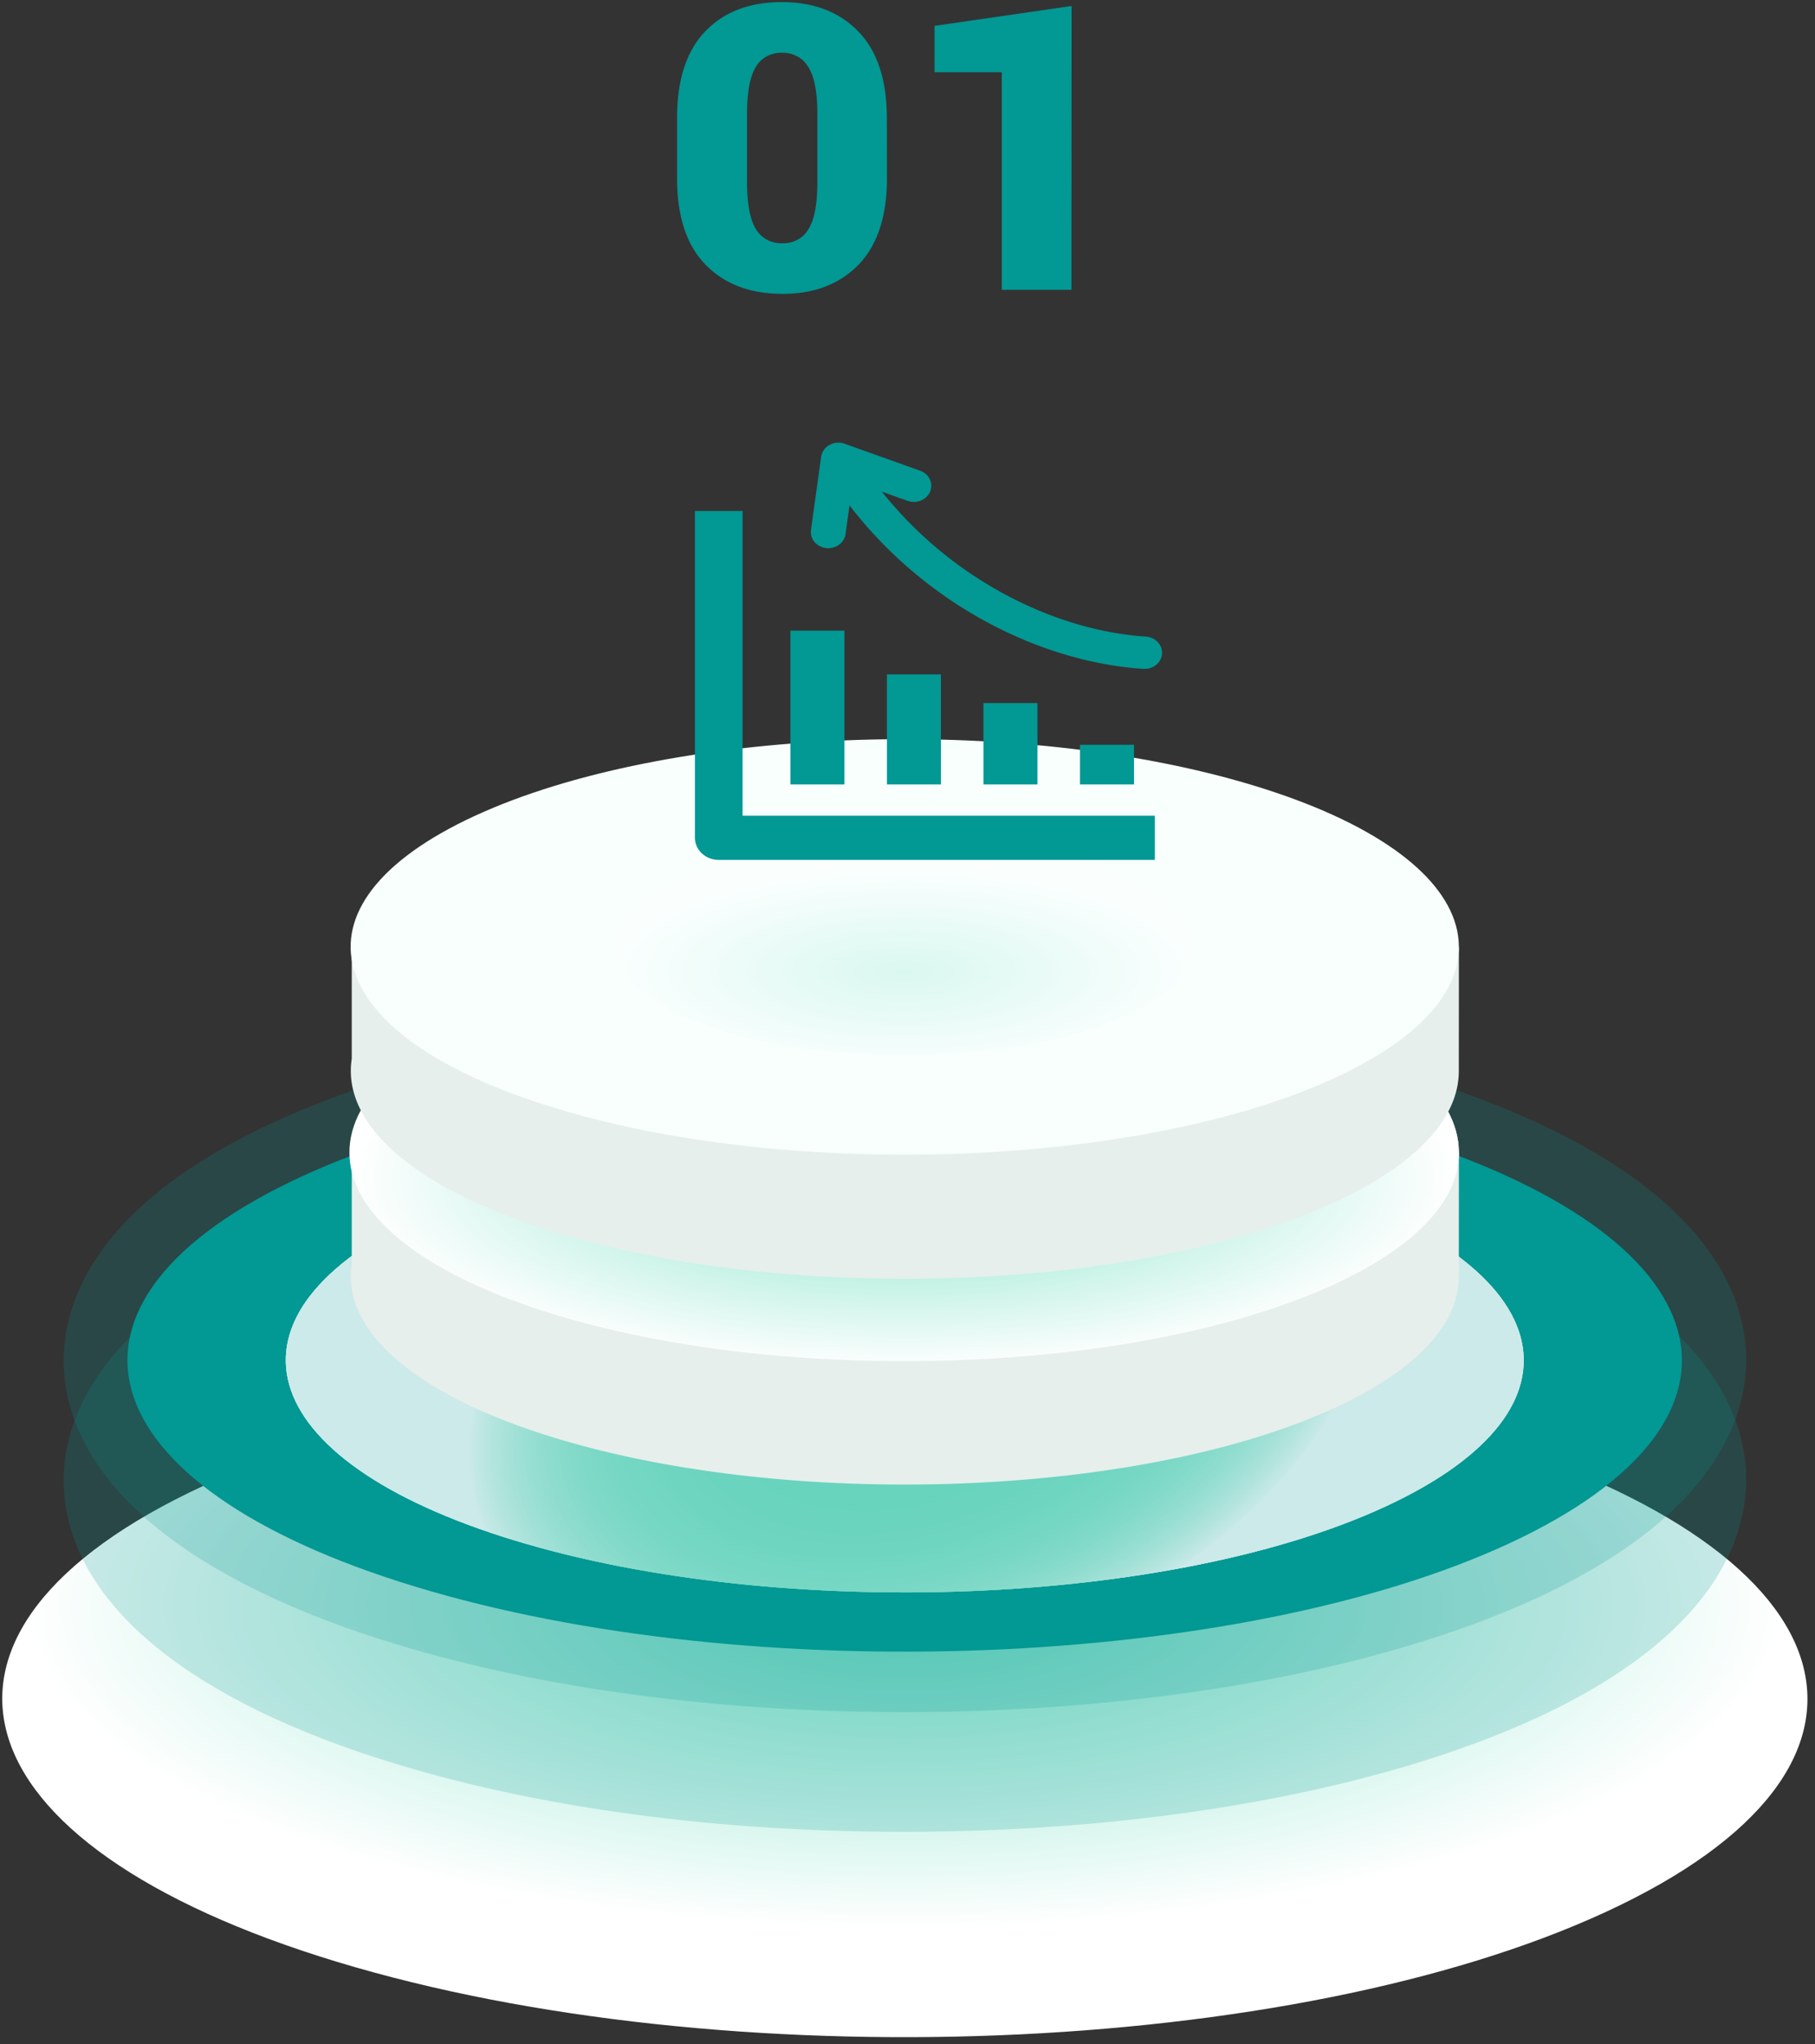 <svg width="222" height="250" fill="none" xmlns="http://www.w3.org/2000/svg"><rect width="100%" height="100%" fill="#333333" stroke="none"/><path style="mix-blend-mode:multiply" d="M180.142 175.6c47.405 14.381 54.691 40.442 16.33 58.196-38.361 17.754-107.887 20.502-155.272 6.121-47.384-14.382-54.687-40.447-16.318-58.208 38.37-17.761 107.875-20.494 155.26-6.109Z" fill="url(#a)"/><path d="M110.607 209.383c-22.786 0-44.285-2.872-62.15-8.3-25.129-7.629-39.554-19.409-40.617-33.174-.524-6.779 2.097-19.767 25.514-30.607 19.172-8.877 47.38-13.966 77.388-13.966 22.787 0 44.286 2.868 62.17 8.296 25.13 7.629 39.555 19.412 40.618 33.178.524 6.775-2.097 19.763-25.514 30.603-19.192 8.877-47.401 13.97-77.409 13.97Z" fill="#029894" style="mix-blend-mode:multiply" opacity=".2"/><path d="M170.484 138.669c40.794 12.383 47.086 34.818 14.049 50.112-33.038 15.294-92.89 17.653-133.703 5.27-40.815-12.384-47.087-34.822-14.05-50.116 33.038-15.294 92.906-17.65 133.704-5.266Z" fill="#029894" style="mix-blend-mode:multiply"/><g style="mix-blend-mode:multiply"><path d="M158.308 144.304c32.493 9.862 37.502 27.716 11.191 39.915-26.312 12.199-73.983 14.058-106.476 4.192-32.494-9.866-37.503-27.716-11.192-39.911 26.312-12.195 73.983-14.059 106.477-4.196Z" fill="url(#b)"/><path d="M158.308 144.304c32.493 9.862 37.502 27.716 11.191 39.915-26.312 12.199-73.983 14.058-106.476 4.192-32.494-9.866-37.503-27.716-11.192-39.911 26.312-12.195 73.983-14.059 106.477-4.196Z" fill="url(#c)"/><path d="M158.308 144.304c32.493 9.862 37.502 27.716 11.191 39.915-26.312 12.199-73.983 14.058-106.476 4.192-32.494-9.866-37.503-27.716-11.192-39.911 26.312-12.195 73.983-14.059 106.477-4.196Z" fill="url(#d)"/></g><path d="M110.607 224.026c-22.786 0-44.285-2.868-62.15-8.299-25.129-7.626-39.554-19.409-40.617-33.175-.524-6.779 2.097-19.767 25.514-30.607 19.172-8.877 47.38-13.966 77.388-13.966 22.787 0 44.286 2.868 62.17 8.3 25.13 7.626 39.555 19.409 40.618 33.174.524 6.775-2.097 19.767-25.514 30.607-19.192 8.873-47.401 13.966-77.409 13.966Z" fill="#029894" style="mix-blend-mode:multiply" opacity=".2"/><path d="M178.445 140.951h-13.423a73.77 73.77 0 0 0-11.703-4.546c-29.091-8.831-71.77-7.149-95.326 3.753-.572.266-1.112.535-1.635.808H43.024v13.674c-1.226 7.899 7.36 15.894 24.987 21.253 29.092 8.83 71.77 7.148 95.326-3.754 10.173-4.711 15.104-10.37 15.096-15.99l.012-15.198Z" fill="#E6EFEC"/><path d="M153.319 121.207c29.087 8.831 33.573 24.829 10.017 35.731-23.555 10.901-66.238 12.587-95.326 3.757-29.088-8.831-33.573-24.829-10.017-35.735 23.555-10.905 66.234-12.584 95.326-3.753Z" fill="#F8FFFD"/><path style="mix-blend-mode:multiply" d="M110.592 166.461c37.474 0 67.853-11.421 67.853-25.51 0-14.089-30.379-25.51-67.853-25.51-37.475 0-67.854 11.421-67.854 25.51 0 14.089 30.38 25.51 67.854 25.51Z" fill="url(#e)"/><path d="M178.445 115.807h-13.423a73.738 73.738 0 0 0-11.703-4.562c-29.091-8.831-71.77-7.152-95.326 3.753a38.4 38.4 0 0 0-1.635.809H43.024v13.669c-1.226 7.899 7.36 15.894 24.987 21.253 29.092 8.83 71.77 7.148 95.326-3.757 10.173-4.708 15.104-10.367 15.096-15.987l.012-15.178Z" fill="#E6EFEC"/><path d="M153.319 96.059c29.087 8.83 33.573 24.829 10.017 35.734-23.555 10.906-66.238 12.588-95.326 3.757-29.088-8.83-33.573-24.829-10.017-35.734 23.555-10.906 66.234-12.584 95.326-3.757Z" fill="#F8FFFD"/><path style="mix-blend-mode:multiply" opacity=".25" d="M110.591 129.022c19.409 0 35.143-5.917 35.143-13.216 0-7.298-15.734-13.215-35.143-13.215s-35.143 5.917-35.143 13.215c0 7.299 15.734 13.216 35.143 13.216Z" fill="url(#f)"/><path d="M108.489 21.746c0 4.684-1.156 8.221-3.467 10.613-2.312 2.392-5.423 3.584-9.335 3.576-3.95 0-7.084-1.195-9.404-3.584-2.32-2.39-3.476-5.927-3.468-10.613v-7.283c0-4.686 1.148-8.224 3.443-10.613 2.295-2.39 5.415-3.584 9.36-3.584 3.93 0 7.055 1.2 9.375 3.6 2.32 2.4 3.48 5.932 3.48 10.597l.016 7.291Zm-8.513-7.837c0-2.652-.37-4.557-1.112-5.717a3.438 3.438 0 0 0-1.346-1.298 3.716 3.716 0 0 0-1.868-.442 3.66 3.66 0 0 0-1.866.438 3.382 3.382 0 0 0-1.335 1.302c-.715 1.16-1.073 3.066-1.076 5.716v8.338c0 2.698.364 4.622 1.092 5.774.315.544.785.995 1.357 1.3a3.701 3.701 0 0 0 1.881.429c.65.02 1.292-.13 1.855-.436a3.376 3.376 0 0 0 1.33-1.293c.728-1.152 1.09-3.076 1.088-5.774V13.91ZM131.051 35.442h-8.521V8.834h-8.222v-5.67L131.072.735l-.021 34.707ZM90.826 62.493v37.263h50.429v5.405h-53.34c-1.609 0-2.915-1.212-2.915-2.704V62.493h5.826Zm13.079-.69-.483 3.511c-.149 1.083-1.214 1.847-2.381 1.713-1.167-.138-1.99-1.126-1.846-2.209l1.232-8.894c.065-.625.451-1.212 1.084-1.54a2.276 2.276 0 0 1 1.804-.116l9.234 3.3c1.097.392 1.641 1.535 1.218 2.553-.423 1.018-1.655 1.523-2.753 1.13l-3.152-1.126a48.724 48.724 0 0 0 12.061 10.81c6.435 4.076 13.53 6.47 20.23 6.918 1.177.078 2.06 1.023 1.977 2.114-.084 1.091-1.102 1.91-2.279 1.833-7.434-.487-15.274-3.119-22.332-7.591a52.851 52.851 0 0 1-13.614-12.406Zm34.798 29.284v4.848h-6.607v-4.848h6.607Zm-11.81-5.103v9.95h-6.603v-9.95h6.603Zm-11.806-3.511v13.462h-6.602V82.473h6.602Zm-11.805-5.349v18.81h-6.607v-18.81h6.607Z" fill="#029894"/><defs><radialGradient id="a" cx="0" cy="0" r="1" gradientUnits="userSpaceOnUse" gradientTransform="matrix(107.502 0 0 39.472 110.665 196.358)"><stop stop-color="#80E3C8"/><stop offset="1" stop-color="#fff"/></radialGradient><radialGradient id="b" cx="0" cy="0" r="1" gradientUnits="userSpaceOnUse" gradientTransform="matrix(53.758 -19.959 13.026 35.083 112.743 166.444)"><stop stop-color="#80E3C8"/><stop offset=".43" stop-color="#82E3C9"/><stop offset=".58" stop-color="#89E5CC"/><stop offset=".69" stop-color="#94E8D1"/><stop offset=".78" stop-color="#A5EBD8"/><stop offset=".86" stop-color="#BBF0E2"/><stop offset=".93" stop-color="#D7F6ED"/><stop offset=".99" stop-color="#F6FDFB"/><stop offset="1" stop-color="#fff"/></radialGradient><radialGradient id="c" cx="0" cy="0" r="1" gradientUnits="userSpaceOnUse" gradientTransform="matrix(53.758 -19.959 13.026 35.083 112.743 166.444)"><stop stop-color="#80E3C8"/><stop offset=".43" stop-color="#82E3C9"/><stop offset=".58" stop-color="#89E5CC"/><stop offset=".69" stop-color="#94E8D1"/><stop offset=".78" stop-color="#A5EBD8"/><stop offset=".86" stop-color="#BBF0E2"/><stop offset=".93" stop-color="#D7F6ED"/><stop offset=".99" stop-color="#F6FDFB"/><stop offset="1" stop-color="#fff"/></radialGradient><radialGradient id="d" cx="0" cy="0" r="1" gradientUnits="userSpaceOnUse" gradientTransform="matrix(53.758 -19.959 13.026 35.083 112.743 166.444)"><stop stop-color="#80E3C8"/><stop offset=".43" stop-color="#82E3C9"/><stop offset=".58" stop-color="#89E5CC"/><stop offset=".69" stop-color="#94E8D1"/><stop offset=".78" stop-color="#A5EBD8"/><stop offset=".86" stop-color="#BBF0E2"/><stop offset=".93" stop-color="#D7F6ED"/><stop offset=".99" stop-color="#F6FDFB"/><stop offset="1" stop-color="#fff"/></radialGradient><radialGradient id="e" cx="0" cy="0" r="1" gradientUnits="userSpaceOnUse" gradientTransform="matrix(67.645 0 0 23.564 110.592 143.965)"><stop stop-color="#80E3C8"/><stop offset="1" stop-color="#fff"/></radialGradient><radialGradient id="f" cx="0" cy="0" r="1" gradientUnits="userSpaceOnUse" gradientTransform="matrix(35.037 0 0 12.205 110.591 118.786)"><stop stop-color="#80E3C8"/><stop offset="1" stop-color="#fff"/></radialGradient></defs></svg>